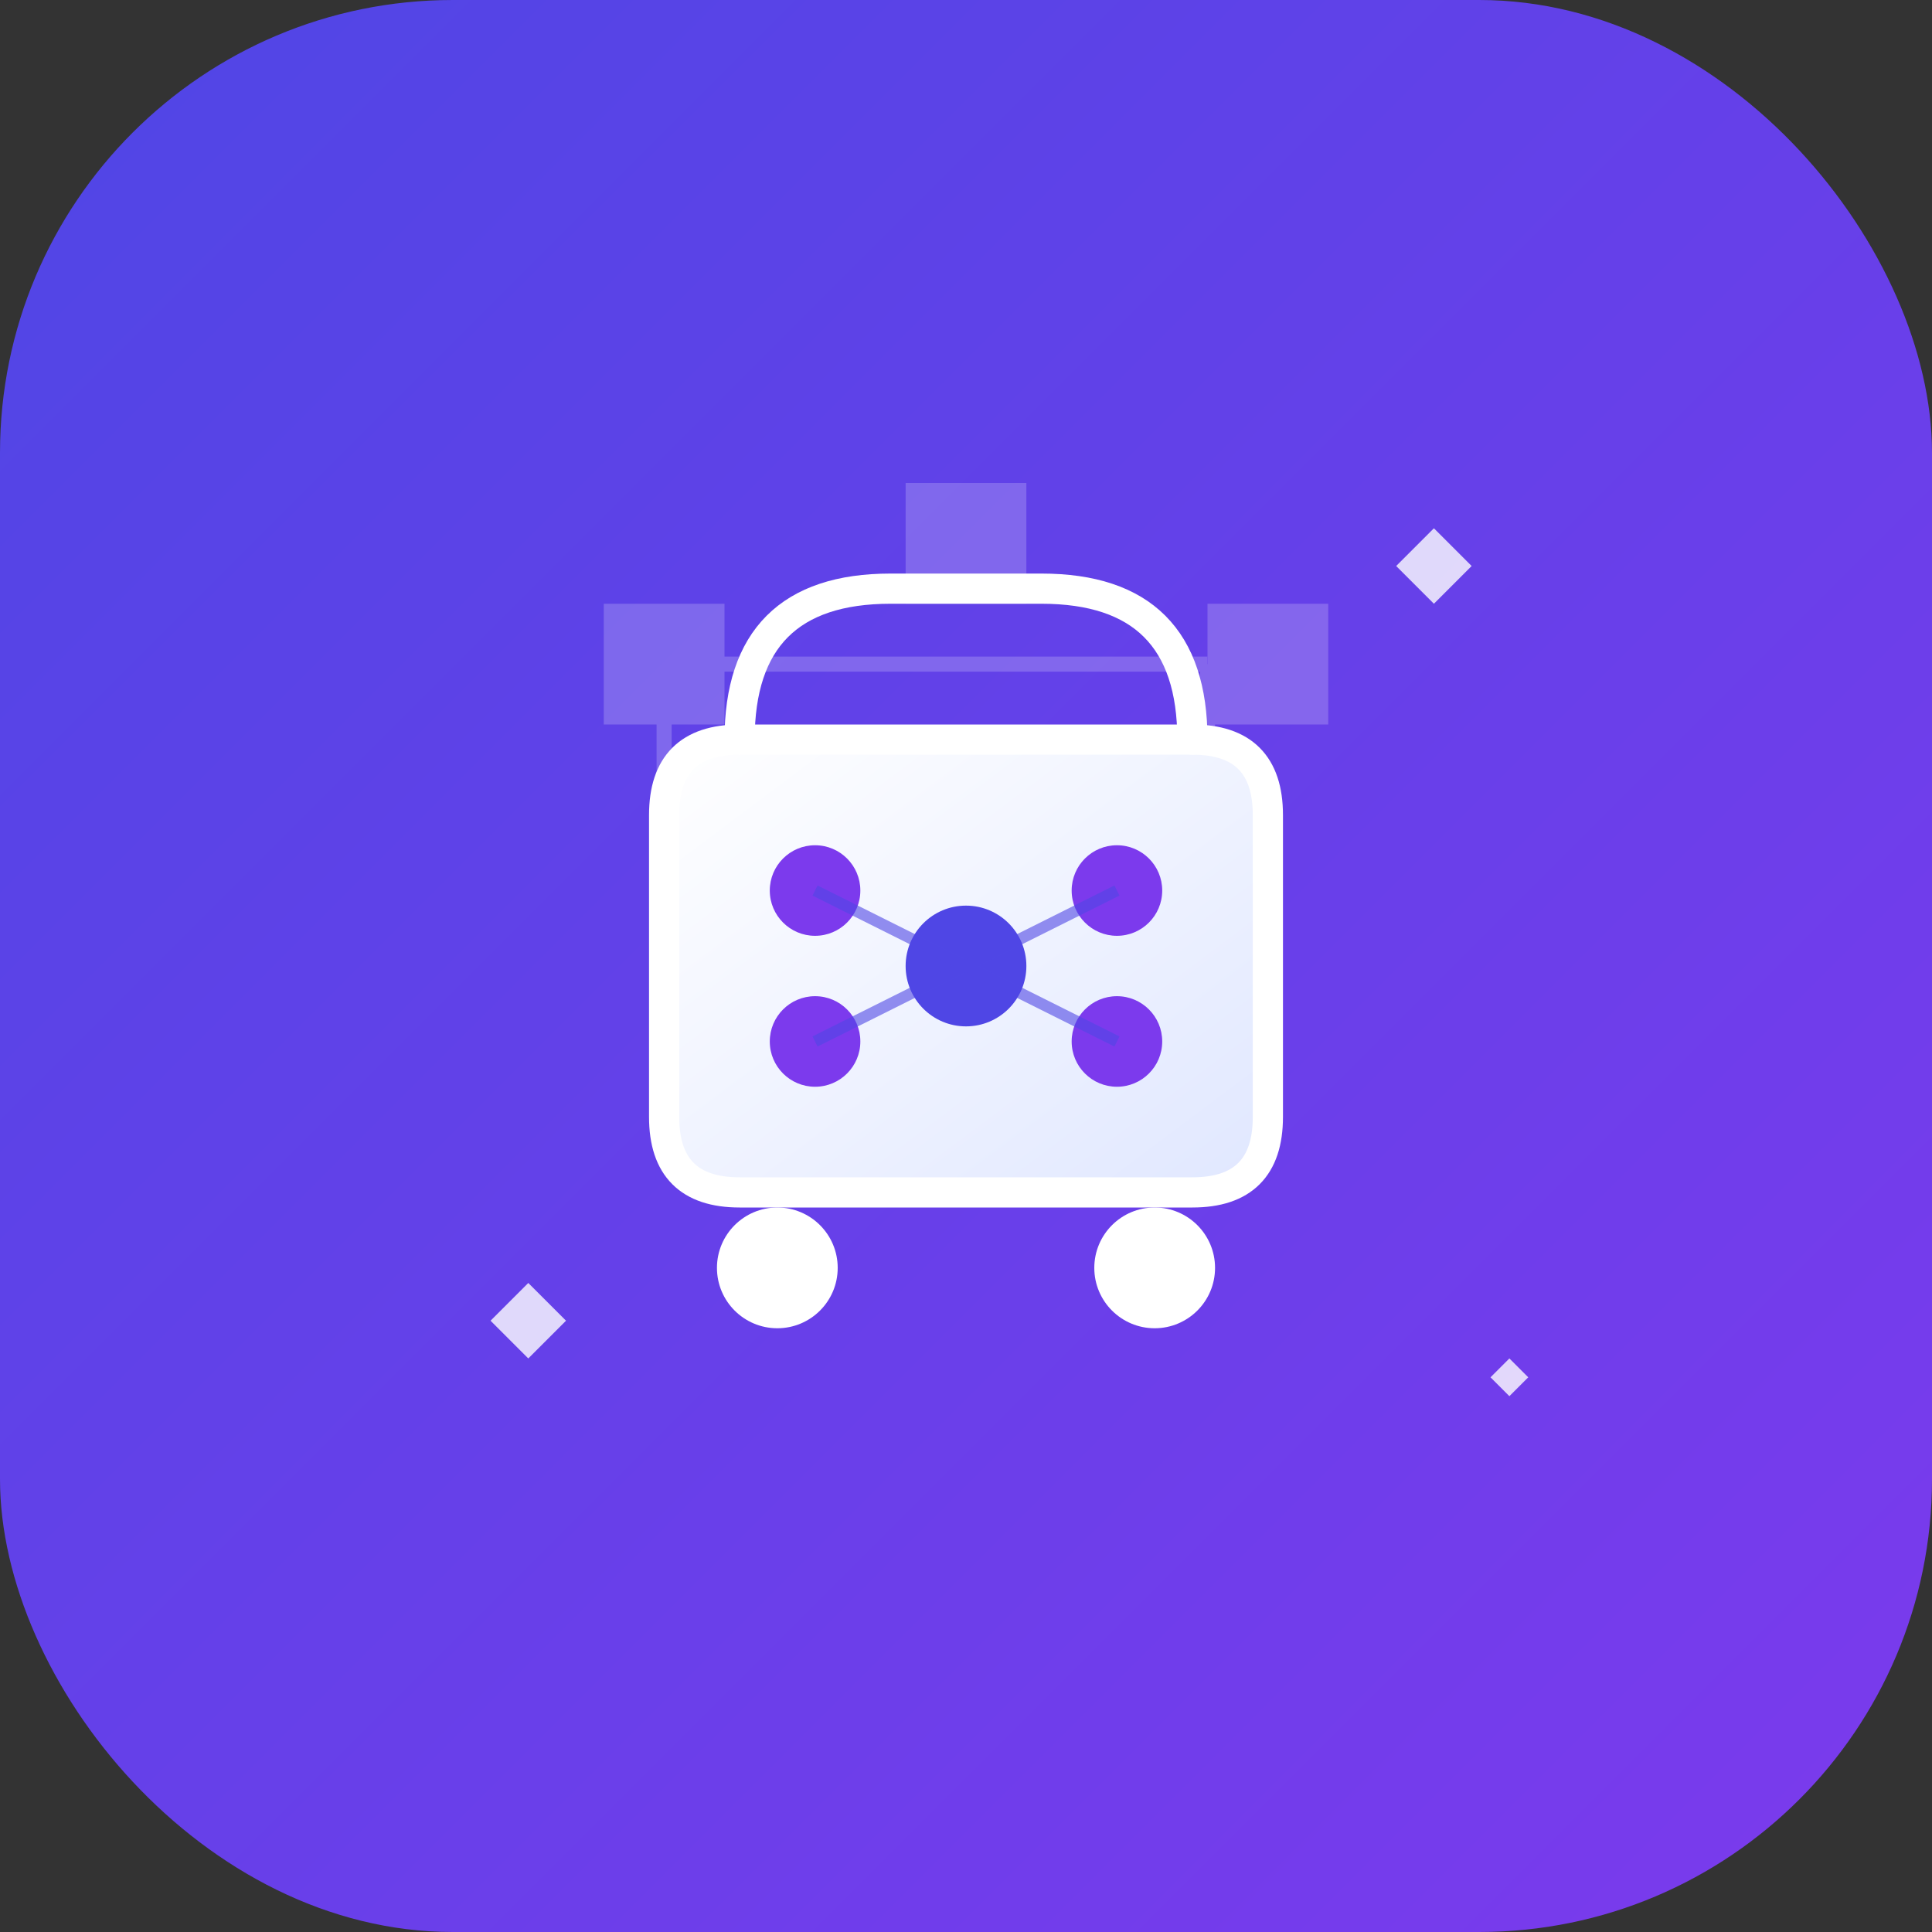 <svg width="512" height="512" viewBox="0 0 512 512" fill="none" xmlns="http://www.w3.org/2000/svg">
  <rect x="0" y="0" width="512" height="512" fill="#333333" stroke="none"/>
  <defs>
    <linearGradient id="bg-gradient" x1="0%" y1="0%" x2="100%" y2="100%">
      <stop offset="0%" style="stop-color:#4F46E5;stop-opacity:1" />
      <stop offset="100%" style="stop-color:#7C3AED;stop-opacity:1" />
    </linearGradient>
    <linearGradient id="brain-gradient" x1="0%" y1="0%" x2="100%" y2="100%">
      <stop offset="0%" style="stop-color:#ffffff;stop-opacity:1" />
      <stop offset="100%" style="stop-color:#e0e7ff;stop-opacity:1" />
    </linearGradient>
  </defs>
  
  <!-- Background -->
  <rect width="512" height="512" rx="120" fill="url(#bg-gradient)"/>
  
  <!-- AI Brain Circuit Pattern -->
  <g opacity="0.2">
    <path d="M160 160h32v32h-32z M320 160h32v32h-32z M240 128h32v32h-32z" fill="white"/>
    <path d="M176 176h144m-144 0v80m144-80v80" stroke="white" stroke-width="4" fill="none"/>
  </g>
  
  <!-- Shopping Cart with AI Brain -->
  <g transform="translate(256, 256)">
    <!-- Cart Body -->
    <path d="M-80 -40 Q-80 -60 -60 -60 L60 -60 Q80 -60 80 -40 L80 40 Q80 60 60 60 L-60 60 Q-80 60 -80 40 Z" 
          fill="url(#brain-gradient)" 
          stroke="white" 
          stroke-width="8"/>
    
    <!-- AI Neural Network inside cart -->
    <g>
      <!-- Central node -->
      <circle cx="0" cy="0" r="16" fill="#4F46E5"/>
      
      <!-- Connected nodes -->
      <circle cx="-40" cy="-20" r="12" fill="#7C3AED"/>
      <circle cx="40" cy="-20" r="12" fill="#7C3AED"/>
      <circle cx="-40" cy="20" r="12" fill="#7C3AED"/>
      <circle cx="40" cy="20" r="12" fill="#7C3AED"/>
      
      <!-- Connections -->
      <path d="M0,0 L-40,-20 M0,0 L40,-20 M0,0 L-40,20 M0,0 L40,20" 
            stroke="#4F46E5" 
            stroke-width="3" 
            opacity="0.6"/>
    </g>
    
    <!-- Cart Handle -->
    <path d="M-60 -60 Q-60 -100 -20 -100 L20 -100 Q60 -100 60 -60" 
          fill="none" 
          stroke="white" 
          stroke-width="8" 
          stroke-linecap="round"/>
    
    <!-- Cart Wheels -->
    <circle cx="-50" cy="80" r="16" fill="white"/>
    <circle cx="50" cy="80" r="16" fill="white"/>
  </g>
  
  <!-- Sparkle effects for AI -->
  <g opacity="0.8">
    <path d="M380 140 L390 150 L380 160 L370 150 Z" fill="white"/>
    <path d="M140 340 L150 350 L140 360 L130 350 Z" fill="white"/>
    <path d="M400 360 L405 365 L400 370 L395 365 Z" fill="white"/>
  </g>
</svg>